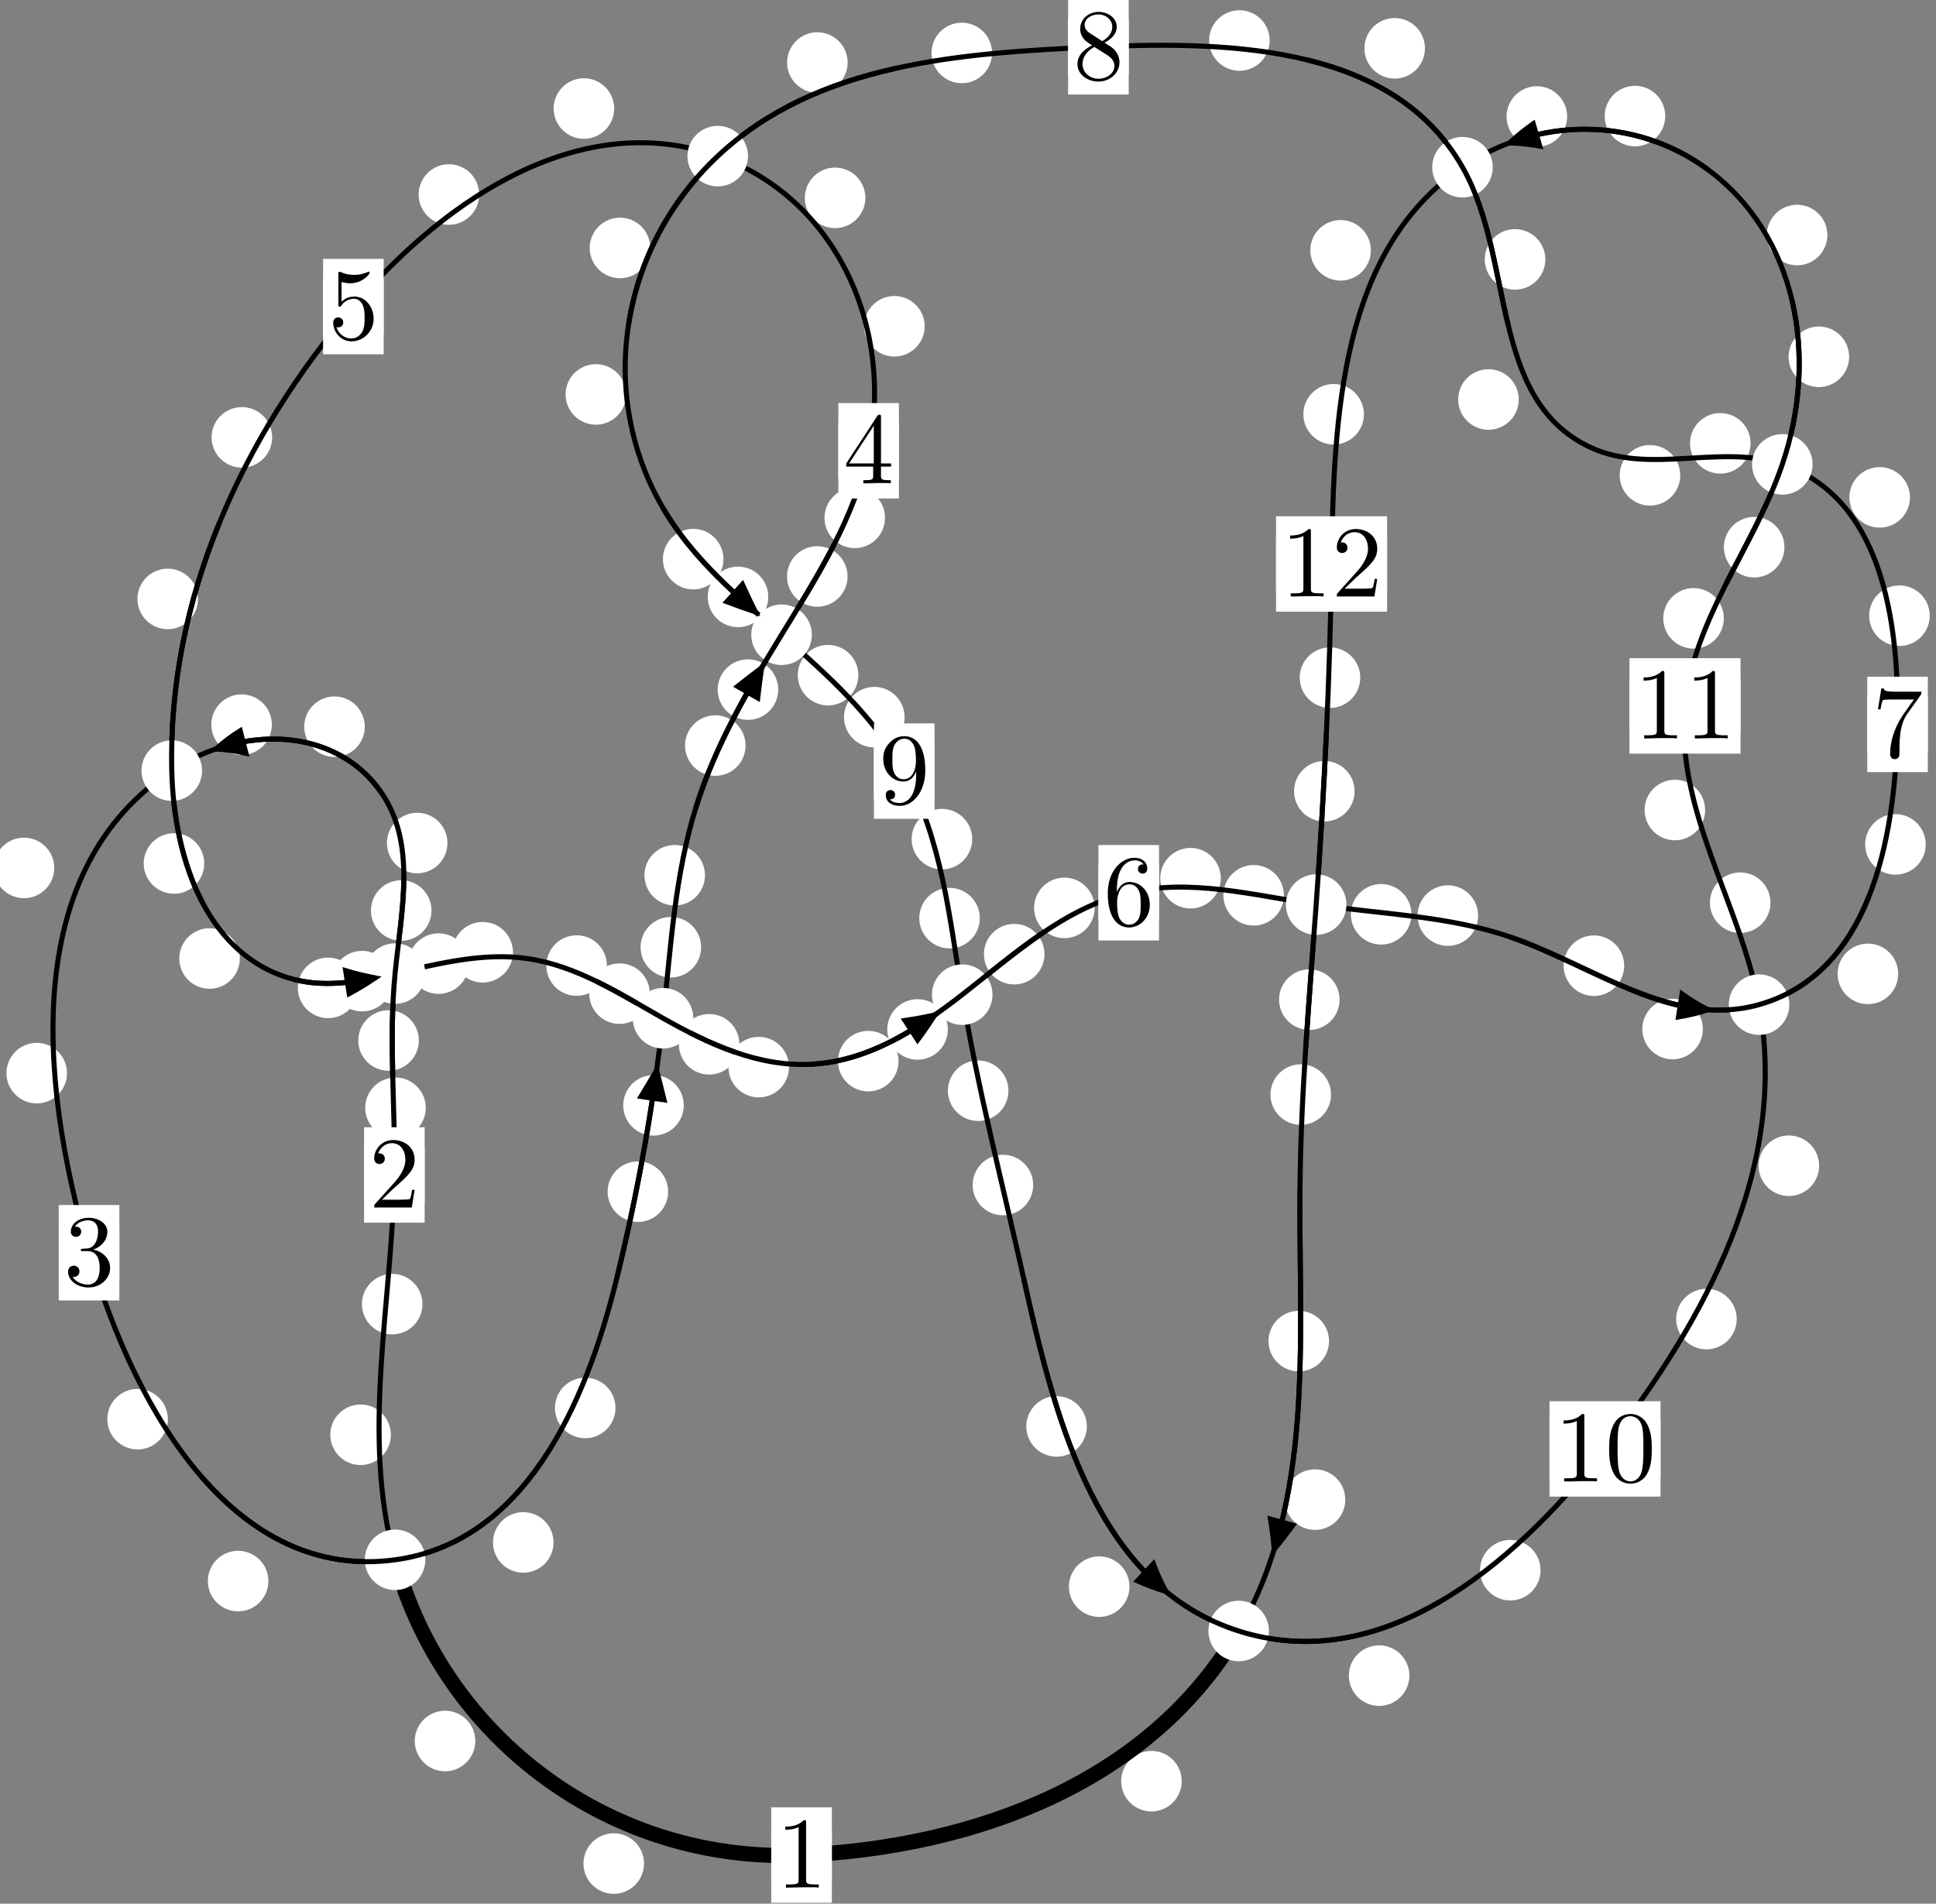 <?xml version="1.0"?>
<!-- Created by MetaPost 1.999 on 2021.07.06:0004 -->
<svg version="1.1" xmlns="http://www.w3.org/2000/svg" xmlns:xlink="http://www.w3.org/1999/xlink" width="191.117" height="187.948" viewBox="0 0 191.117 187.948">
<rect x="0" y="0" width="191.117" height="187.948" fill="#808080" stroke="none"/>
<!-- Original BoundingBox: -39.620880 -33.861771 151.496002 154.085968 -->
  <defs>
    <g transform="scale(0.01,0.01)" id="GLYPHcmr10_48">
      <path style="fill-rule: evenodd;" d="M460 -320C460 -400,455 -480,420 -554C374 -650,292 -666,250 -666C190 -666,117 -640,76 -547C44 -478,39 -400,39 -320C39 -245,43 -155,84 -79C127 2,200 22,249 22C303 22,379 1,423 -94C455 -163,460 -241,460 -320M249 -0C210 -0,151 -25,133 -121C122 -181,122 -273,122 -332C122 -396,122 -462,130 -516C149 -635,224 -644,249 -644C282 -644,348 -626,367 -527C377 -471,377 -395,377 -332C377 -257,377 -189,366 -125C351 -30,294 -0,249 -0"></path>
    </g>
    <g transform="scale(0.01,0.01)" id="GLYPHcmr10_49">
      <path style="fill-rule: evenodd;" d="M294 -640C294 -664,294 -666,271 -666C209 -602,121 -602,89 -602L89 -571C109 -571,168 -571,220 -597L220 -79C220 -43,217 -31,127 -31L95 -31L95 -0L257 -0L130 -3L217 -3L257 -3L297 -3L384 -3L419 -0L419 -31L387 -31C297 -31,294 -42,294 -79"></path>
    </g>
    <g transform="scale(0.01,0.01)" id="GLYPHcmr10_50">
      <path style="fill-rule: evenodd;" d="M127 -77L233 -180C389 -318,449 -372,449 -472C449 -586,359 -666,237 -666C124 -666,50 -574,50 -485C50 -429,100 -429,103 -429C120 -429,155 -441,155 -482C155 -508,137 -534,102 -534C94 -534,92 -534,89 -533C112 -598,166 -635,224 -635C315 -635,358 -554,358 -472C358 -392,308 -313,253 -251L61 -37C50 -26,50 -24,50 -0L421 -0L449 -174L424 -174C419 -144,412 -100,402 -85C395 -77,329 -77,307 -77"></path>
    </g>
    <g transform="scale(0.01,0.01)" id="GLYPHcmr10_51">
      <path style="fill-rule: evenodd;" d="M290 -352C372 -379,430 -449,430 -528C430 -610,342 -666,246 -666C145 -666,69 -606,69 -530C69 -497,91 -478,120 -478C151 -478,171 -500,171 -529C171 -579,124 -579,109 -579C140 -628,206 -641,242 -641C283 -641,338 -619,338 -529C338 -517,336 -459,310 -415C280 -367,246 -364,221 -363C213 -362,189 -360,182 -360C174 -359,167 -358,167 -348C167 -337,174 -337,191 -337L235 -337C317 -337,354 -269,354 -171C354 -35,285 -6,241 -6C198 -6,123 -23,88 -82C123 -77,154 -99,154 -137C154 -173,127 -193,98 -193C74 -193,42 -179,42 -135C42 -44,135 22,244 22C366 22,457 -69,457 -171C457 -253,394 -331,290 -352"></path>
    </g>
    <g transform="scale(0.01,0.01)" id="GLYPHcmr10_52">
      <path style="fill-rule: evenodd;" d="M294 -165L294 -78C294 -42,292 -31,218 -31L197 -31L197 -0L332 -0L238 -3L290 -3L332 -3L374 -3L427 -3L468 -0L468 -31L447 -31C373 -31,371 -42,371 -78L371 -165L471 -165L471 -196L371 -196L371 -651C371 -671,371 -677,355 -677C346 -677,343 -677,335 -665L28 -196L28 -165M300 -196L56 -196L300 -569"></path>
    </g>
    <g transform="scale(0.01,0.01)" id="GLYPHcmr10_53">
      <path style="fill-rule: evenodd;" d="M449 -201C449 -320,367 -420,259 -420C211 -420,168 -404,132 -369L132 -564C152 -558,185 -551,217 -551C340 -551,410 -642,410 -655C410 -661,407 -666,400 -666C399 -666,397 -666,392 -663C372 -654,323 -634,256 -634C216 -634,170 -641,123 -662C115 -665,113 -665,111 -665C101 -665,101 -657,101 -641L101 -345C101 -327,101 -319,115 -319C122 -319,124 -322,128 -328C139 -344,176 -398,257 -398C309 -398,334 -352,342 -334C358 -297,360 -258,360 -208C360 -173,360 -113,336 -71C312 -32,275 -6,229 -6C156 -6,99 -59,82 -118C85 -117,88 -116,99 -116C132 -116,149 -141,149 -165C149 -189,132 -214,99 -214C85 -214,50 -207,50 -161C50 -75,119 22,231 22C347 22,449 -74,449 -201"></path>
    </g>
    <g transform="scale(0.01,0.01)" id="GLYPHcmr10_54">
      <path style="fill-rule: evenodd;" d="M132 -328L132 -352C132 -605,256 -641,307 -641C331 -641,373 -635,395 -601C380 -601,340 -601,340 -556C340 -525,364 -510,386 -510C402 -510,432 -519,432 -558C432 -618,388 -666,305 -666C177 -666,42 -537,42 -316C42 -49,158 22,251 22C362 22,457 -72,457 -204C457 -331,368 -427,257 -427C189 -427,152 -376,132 -328M251 -6C188 -6,158 -66,152 -81C134 -128,134 -208,134 -226C134 -304,166 -404,256 -404C272 -404,318 -404,349 -342C367 -305,367 -254,367 -205C367 -157,367 -107,350 -71C320 -11,274 -6,251 -6"></path>
    </g>
    <g transform="scale(0.01,0.01)" id="GLYPHcmr10_55">
      <path style="fill-rule: evenodd;" d="M476 -609C485 -621,485 -623,485 -644L242 -644C120 -644,118 -657,114 -676L89 -676L56 -470L81 -470C84 -486,93 -549,106 -561C113 -567,191 -567,204 -567L411 -567C400 -551,321 -442,299 -409C209 -274,176 -135,176 -33C176 -23,176 22,222 22C268 22,268 -23,268 -33L268 -84C268 -139,271 -194,279 -248C283 -271,297 -357,341 -419"></path>
    </g>
    <g transform="scale(0.01,0.01)" id="GLYPHcmr10_56">
      <path style="fill-rule: evenodd;" d="M163 -457C117 -487,113 -521,113 -538C113 -599,178 -641,249 -641C322 -641,386 -589,386 -517C386 -460,347 -412,287 -377M309 -362C381 -399,430 -451,430 -517C430 -609,341 -666,250 -666C150 -666,69 -592,69 -499C69 -481,71 -436,113 -389C124 -377,161 -352,186 -335C128 -306,42 -250,42 -151C42 -45,144 22,249 22C362 22,457 -61,457 -168C457 -204,446 -249,408 -291C389 -312,373 -322,309 -362M209 -320L332 -242C360 -223,407 -193,407 -132C407 -58,332 -6,250 -6C164 -6,92 -68,92 -151C92 -209,124 -273,209 -320"></path>
    </g>
    <g transform="scale(0.01,0.01)" id="GLYPHcmr10_57">
      <path style="fill-rule: evenodd;" d="M367 -318L367 -286C367 -52,263 -6,205 -6C188 -6,134 -8,107 -42C151 -42,159 -71,159 -88C159 -119,135 -134,113 -134C97 -134,67 -125,67 -86C67 -19,121 22,206 22C335 22,457 -114,457 -329C457 -598,342 -666,253 -666C198 -666,149 -648,106 -603C65 -558,42 -516,42 -441C42 -316,130 -218,242 -218C303 -218,344 -260,367 -318M243 -241C227 -241,181 -241,150 -304C132 -341,132 -391,132 -440C132 -494,132 -541,153 -578C180 -628,218 -641,253 -641C299 -641,332 -607,349 -562C361 -530,365 -467,365 -421C365 -338,331 -241,243 -241"></path>
    </g>
  </defs>
  <path d="M63.576 183.989C63.576 183.196,63.261 182.436,62.7 181.875C62.14 181.315,61.38 181,60.587 181C59.794 181,59.034 181.315,58.474 181.875C57.913 182.436,57.598 183.196,57.598 183.989C57.598 184.781,57.913 185.541,58.474 186.102C59.034 186.662,59.794 186.977,60.587 186.977C61.38 186.977,62.14 186.662,62.7 186.102C63.261 185.541,63.576 184.781,63.576 183.989Z" style="fill: rgb(100%,100%,100%);stroke: none;"></path>
  <path d="M82.115 183.152C82.115 182.359,81.8 181.599,81.24 181.038C80.679 180.478,79.919 180.163,79.126 180.163C78.334 180.163,77.573 180.478,77.013 181.038C76.452 181.599,76.137 182.359,76.137 183.152C76.137 183.944,76.452 184.704,77.013 185.265C77.573 185.825,78.334 186.14,79.126 186.14C79.919 186.14,80.679 185.825,81.24 185.265C81.8 184.704,82.115 183.944,82.115 183.152Z" style="fill: rgb(100%,100%,100%);stroke: none;"></path>
  <path d="M38.584 141.655C38.584 140.862,38.269 140.102,37.709 139.542C37.148 138.981,36.388 138.666,35.595 138.666C34.803 138.666,34.043 138.981,33.482 139.542C32.922 140.102,32.607 140.862,32.607 141.655C32.607 142.448,32.922 143.208,33.482 143.768C34.043 144.329,34.803 144.644,35.595 144.644C36.388 144.644,37.148 144.329,37.709 143.768C38.269 143.208,38.584 142.448,38.584 141.655Z" style="fill: rgb(100%,100%,100%);stroke: none;"></path>
  <path d="M46.923 171.89C46.923 171.098,46.608 170.337,46.047 169.777C45.487 169.216,44.727 168.902,43.934 168.902C43.141 168.902,42.381 169.216,41.821 169.777C41.26 170.337,40.945 171.098,40.945 171.89C40.945 172.683,41.26 173.443,41.821 174.004C42.381 174.564,43.141 174.879,43.934 174.879C44.727 174.879,45.487 174.564,46.047 174.004C46.608 173.443,46.923 172.683,46.923 171.89Z" style="fill: rgb(100%,100%,100%);stroke: none;"></path>
  <path d="M42.031 109.372C42.031 108.58,41.716 107.819,41.155 107.259C40.595 106.699,39.835 106.384,39.042 106.384C38.249 106.384,37.489 106.699,36.929 107.259C36.368 107.819,36.053 108.58,36.053 109.372C36.053 110.165,36.368 110.925,36.929 111.486C37.489 112.046,38.249 112.361,39.042 112.361C39.835 112.361,40.595 112.046,41.155 111.486C41.716 110.925,42.031 110.165,42.031 109.372Z" style="fill: rgb(100%,100%,100%);stroke: none;"></path>
  <path d="M41.705 128.755C41.705 127.963,41.39 127.203,40.829 126.642C40.269 126.082,39.509 125.767,38.716 125.767C37.923 125.767,37.163 126.082,36.603 126.642C36.042 127.203,35.727 127.963,35.727 128.755C35.727 129.548,36.042 130.308,36.603 130.869C37.163 131.429,37.923 131.744,38.716 131.744C39.509 131.744,40.269 131.429,40.829 130.869C41.39 130.308,41.705 129.548,41.705 128.755Z" style="fill: rgb(100%,100%,100%);stroke: none;"></path>
  <path d="M42.596 89.893C42.596 89.1,42.281 88.34,41.72 87.78C41.16 87.219,40.4 86.904,39.607 86.904C38.814 86.904,38.054 87.219,37.494 87.78C36.933 88.34,36.618 89.1,36.618 89.893C36.618 90.686,36.933 91.446,37.494 92.006C38.054 92.567,38.814 92.882,39.607 92.882C40.4 92.882,41.16 92.567,41.72 92.006C42.281 91.446,42.596 90.686,42.596 89.893Z" style="fill: rgb(100%,100%,100%);stroke: none;"></path>
  <path d="M41.345 102.727C41.345 101.935,41.03 101.175,40.47 100.614C39.909 100.054,39.149 99.739,38.356 99.739C37.564 99.739,36.803 100.054,36.243 100.614C35.682 101.175,35.367 101.935,35.367 102.727C35.367 103.52,35.682 104.28,36.243 104.841C36.803 105.401,37.564 105.716,38.356 105.716C39.149 105.716,39.909 105.401,40.47 104.841C41.03 104.28,41.345 103.52,41.345 102.727Z" style="fill: rgb(100%,100%,100%);stroke: none;"></path>
  <path d="M36.01 71.748C36.01 70.956,35.695 70.196,35.135 69.635C34.574 69.075,33.814 68.76,33.021 68.76C32.229 68.76,31.469 69.075,30.908 69.635C30.348 70.196,30.033 70.956,30.033 71.748C30.033 72.541,30.348 73.301,30.908 73.862C31.469 74.422,32.229 74.737,33.021 74.737C33.814 74.737,34.574 74.422,35.135 73.862C35.695 73.301,36.01 72.541,36.01 71.748Z" style="fill: rgb(100%,100%,100%);stroke: none;"></path>
  <path d="M44.172 83.232C44.172 82.44,43.857 81.679,43.297 81.119C42.736 80.558,41.976 80.243,41.184 80.243C40.391 80.243,39.631 80.558,39.07 81.119C38.51 81.679,38.195 82.44,38.195 83.232C38.195 84.025,38.51 84.785,39.07 85.346C39.631 85.906,40.391 86.221,41.184 86.221C41.976 86.221,42.736 85.906,43.297 85.346C43.857 84.785,44.172 84.025,44.172 83.232Z" style="fill: rgb(100%,100%,100%);stroke: none;"></path>
  <path d="M5.357 85.69C5.357 84.897,5.042 84.137,4.481 83.576C3.921 83.016,3.161 82.701,2.368 82.701C1.575 82.701,0.815 83.016,0.255 83.576C-0.306 84.137,-0.621 84.897,-0.621 85.69C-0.621 86.482,-0.306 87.242,0.255 87.803C0.815 88.363,1.575 88.678,2.368 88.678C3.161 88.678,3.921 88.363,4.481 87.803C5.042 87.242,5.357 86.482,5.357 85.69Z" style="fill: rgb(100%,100%,100%);stroke: none;"></path>
  <path d="M26.837 71.546C26.837 70.753,26.522 69.993,25.962 69.432C25.401 68.872,24.641 68.557,23.849 68.557C23.056 68.557,22.296 68.872,21.735 69.432C21.175 69.993,20.86 70.753,20.86 71.546C20.86 72.338,21.175 73.098,21.735 73.659C22.296 74.219,23.056 74.534,23.849 74.534C24.641 74.534,25.401 74.219,25.962 73.659C26.522 73.098,26.837 72.338,26.837 71.546Z" style="fill: rgb(100%,100%,100%);stroke: none;"></path>
  <path d="M16.569 140.114C16.569 139.322,16.254 138.561,15.694 138.001C15.133 137.441,14.373 137.126,13.581 137.126C12.788 137.126,12.028 137.441,11.467 138.001C10.907 138.561,10.592 139.322,10.592 140.114C10.592 140.907,10.907 141.667,11.467 142.228C12.028 142.788,12.788 143.103,13.581 143.103C14.373 143.103,15.133 142.788,15.694 142.228C16.254 141.667,16.569 140.907,16.569 140.114Z" style="fill: rgb(100%,100%,100%);stroke: none;"></path>
  <path d="M6.614 105.951C6.614 105.158,6.299 104.398,5.739 103.837C5.178 103.277,4.418 102.962,3.625 102.962C2.833 102.962,2.072 103.277,1.512 103.837C0.951 104.398,0.637 105.158,0.637 105.951C0.637 106.743,0.951 107.504,1.512 108.064C2.072 108.624,2.833 108.939,3.625 108.939C4.418 108.939,5.178 108.624,5.739 108.064C6.299 107.504,6.614 106.743,6.614 105.951Z" style="fill: rgb(100%,100%,100%);stroke: none;"></path>
  <path d="M54.644 152.285C54.644 151.492,54.329 150.732,53.769 150.172C53.208 149.611,52.448 149.296,51.656 149.296C50.863 149.296,50.103 149.611,49.542 150.172C48.982 150.732,48.667 151.492,48.667 152.285C48.667 153.078,48.982 153.838,49.542 154.398C50.103 154.959,50.863 155.274,51.656 155.274C52.448 155.274,53.208 154.959,53.769 154.398C54.329 153.838,54.644 153.078,54.644 152.285Z" style="fill: rgb(100%,100%,100%);stroke: none;"></path>
  <path d="M26.495 156.1C26.495 155.307,26.18 154.547,25.62 153.986C25.059 153.426,24.299 153.111,23.507 153.111C22.714 153.111,21.954 153.426,21.393 153.986C20.833 154.547,20.518 155.307,20.518 156.1C20.518 156.892,20.833 157.652,21.393 158.213C21.954 158.773,22.714 159.088,23.507 159.088C24.299 159.088,25.059 158.773,25.62 158.213C26.18 157.652,26.495 156.892,26.495 156.1Z" style="fill: rgb(100%,100%,100%);stroke: none;"></path>
  <path d="M65.959 117.653C65.959 116.86,65.644 116.1,65.084 115.54C64.523 114.979,63.763 114.664,62.971 114.664C62.178 114.664,61.418 114.979,60.857 115.54C60.297 116.1,59.982 116.86,59.982 117.653C59.982 118.446,60.297 119.206,60.857 119.766C61.418 120.327,62.178 120.642,62.971 120.642C63.763 120.642,64.523 120.327,65.084 119.766C65.644 119.206,65.959 118.446,65.959 117.653Z" style="fill: rgb(100%,100%,100%);stroke: none;"></path>
  <path d="M60.76 139.009C60.76 138.216,60.445 137.456,59.884 136.895C59.324 136.335,58.564 136.02,57.771 136.02C56.978 136.02,56.218 136.335,55.658 136.895C55.097 137.456,54.782 138.216,54.782 139.009C54.782 139.801,55.097 140.562,55.658 141.122C56.218 141.683,56.978 141.998,57.771 141.998C58.564 141.998,59.324 141.683,59.884 141.122C60.445 140.562,60.76 139.801,60.76 139.009Z" style="fill: rgb(100%,100%,100%);stroke: none;"></path>
  <path d="M69.213 93.519C69.213 92.727,68.898 91.966,68.337 91.406C67.777 90.846,67.017 90.531,66.224 90.531C65.431 90.531,64.671 90.846,64.111 91.406C63.55 91.966,63.235 92.727,63.235 93.519C63.235 94.312,63.55 95.072,64.111 95.633C64.671 96.193,65.431 96.508,66.224 96.508C67.017 96.508,67.777 96.193,68.337 95.633C68.898 95.072,69.213 94.312,69.213 93.519Z" style="fill: rgb(100%,100%,100%);stroke: none;"></path>
  <path d="M67.5 109.131C67.5 108.338,67.185 107.578,66.625 107.017C66.064 106.457,65.304 106.142,64.511 106.142C63.719 106.142,62.959 106.457,62.398 107.017C61.838 107.578,61.523 108.338,61.523 109.131C61.523 109.923,61.838 110.684,62.398 111.244C62.959 111.805,63.719 112.12,64.511 112.12C65.304 112.12,66.064 111.805,66.625 111.244C67.185 110.684,67.5 109.923,67.5 109.131Z" style="fill: rgb(100%,100%,100%);stroke: none;"></path>
  <path d="M73.602 73.609C73.602 72.816,73.287 72.056,72.727 71.495C72.166 70.935,71.406 70.62,70.613 70.62C69.821 70.62,69.061 70.935,68.5 71.495C67.94 72.056,67.625 72.816,67.625 73.609C67.625 74.401,67.94 75.161,68.5 75.722C69.061 76.282,69.821 76.597,70.613 76.597C71.406 76.597,72.166 76.282,72.727 75.722C73.287 75.161,73.602 74.401,73.602 73.609Z" style="fill: rgb(100%,100%,100%);stroke: none;"></path>
  <path d="M69.594 86.414C69.594 85.622,69.279 84.861,68.719 84.301C68.158 83.74,67.398 83.426,66.605 83.426C65.813 83.426,65.053 83.74,64.492 84.301C63.932 84.861,63.617 85.622,63.617 86.414C63.617 87.207,63.932 87.967,64.492 88.528C65.053 89.088,65.813 89.403,66.605 89.403C67.398 89.403,68.158 89.088,68.719 88.528C69.279 87.967,69.594 87.207,69.594 86.414Z" style="fill: rgb(100%,100%,100%);stroke: none;"></path>
  <path d="M83.67 56.915C83.67 56.123,83.355 55.363,82.794 54.802C82.234 54.242,81.473 53.927,80.681 53.927C79.888 53.927,79.128 54.242,78.567 54.802C78.007 55.363,77.692 56.123,77.692 56.915C77.692 57.708,78.007 58.468,78.567 59.029C79.128 59.589,79.888 59.904,80.681 59.904C81.473 59.904,82.234 59.589,82.794 59.029C83.355 58.468,83.67 57.708,83.67 56.915Z" style="fill: rgb(100%,100%,100%);stroke: none;"></path>
  <path d="M76.824 68.085C76.824 67.292,76.509 66.532,75.949 65.972C75.388 65.411,74.628 65.096,73.835 65.096C73.043 65.096,72.283 65.411,71.722 65.972C71.162 66.532,70.847 67.292,70.847 68.085C70.847 68.878,71.162 69.638,71.722 70.198C72.283 70.759,73.043 71.074,73.835 71.074C74.628 71.074,75.388 70.759,75.949 70.198C76.509 69.638,76.824 68.878,76.824 68.085Z" style="fill: rgb(100%,100%,100%);stroke: none;"></path>
  <path d="M91.281 32.212C91.281 31.419,90.966 30.659,90.405 30.099C89.845 29.538,89.085 29.223,88.292 29.223C87.499 29.223,86.739 29.538,86.179 30.099C85.618 30.659,85.303 31.419,85.303 32.212C85.303 33.005,85.618 33.765,86.179 34.325C86.739 34.886,87.499 35.201,88.292 35.201C89.085 35.201,89.845 34.886,90.405 34.325C90.966 33.765,91.281 33.005,91.281 32.212Z" style="fill: rgb(100%,100%,100%);stroke: none;"></path>
  <path d="M87.367 51.128C87.367 50.335,87.053 49.575,86.492 49.015C85.932 48.454,85.171 48.139,84.379 48.139C83.586 48.139,82.826 48.454,82.265 49.015C81.705 49.575,81.39 50.335,81.39 51.128C81.39 51.921,81.705 52.681,82.265 53.241C82.826 53.802,83.586 54.117,84.379 54.117C85.171 54.117,85.932 53.802,86.492 53.241C87.053 52.681,87.367 51.921,87.367 51.128Z" style="fill: rgb(100%,100%,100%);stroke: none;"></path>
  <path d="M60.63 10.715C60.63 9.923,60.315 9.162,59.754 8.602C59.194 8.041,58.434 7.726,57.641 7.726C56.848 7.726,56.088 8.041,55.528 8.602C54.967 9.162,54.652 9.923,54.652 10.715C54.652 11.508,54.967 12.268,55.528 12.829C56.088 13.389,56.848 13.704,57.641 13.704C58.434 13.704,59.194 13.389,59.754 12.829C60.315 12.268,60.63 11.508,60.63 10.715Z" style="fill: rgb(100%,100%,100%);stroke: none;"></path>
  <path d="M85.428 19.534C85.428 18.742,85.113 17.982,84.552 17.421C83.992 16.861,83.232 16.546,82.439 16.546C81.646 16.546,80.886 16.861,80.326 17.421C79.765 17.982,79.45 18.742,79.45 19.534C79.45 20.327,79.765 21.087,80.326 21.648C80.886 22.208,81.646 22.523,82.439 22.523C83.232 22.523,83.992 22.208,84.552 21.648C85.113 21.087,85.428 20.327,85.428 19.534Z" style="fill: rgb(100%,100%,100%);stroke: none;"></path>
  <path d="M26.865 43.181C26.865 42.388,26.55 41.628,25.989 41.068C25.429 40.507,24.669 40.192,23.876 40.192C23.083 40.192,22.323 40.507,21.763 41.068C21.202 41.628,20.887 42.388,20.887 43.181C20.887 43.974,21.202 44.734,21.763 45.294C22.323 45.855,23.083 46.17,23.876 46.17C24.669 46.17,25.429 45.855,25.989 45.294C26.55 44.734,26.865 43.974,26.865 43.181Z" style="fill: rgb(100%,100%,100%);stroke: none;"></path>
  <path d="M47.304 19.206C47.304 18.413,46.989 17.653,46.429 17.093C45.868 16.532,45.108 16.217,44.315 16.217C43.523 16.217,42.762 16.532,42.202 17.093C41.642 17.653,41.327 18.413,41.327 19.206C41.327 19.999,41.642 20.759,42.202 21.319C42.762 21.88,43.523 22.195,44.315 22.195C45.108 22.195,45.868 21.88,46.429 21.319C46.989 20.759,47.304 19.999,47.304 19.206Z" style="fill: rgb(100%,100%,100%);stroke: none;"></path>
  <path d="M20.164 85.252C20.164 84.459,19.849 83.699,19.288 83.138C18.728 82.578,17.967 82.263,17.175 82.263C16.382 82.263,15.622 82.578,15.061 83.138C14.501 83.699,14.186 84.459,14.186 85.252C14.186 86.044,14.501 86.805,15.061 87.365C15.622 87.926,16.382 88.241,17.175 88.241C17.967 88.241,18.728 87.926,19.288 87.365C19.849 86.805,20.164 86.044,20.164 85.252Z" style="fill: rgb(100%,100%,100%);stroke: none;"></path>
  <path d="M19.544 59.133C19.544 58.341,19.229 57.58,18.668 57.02C18.108 56.46,17.348 56.145,16.555 56.145C15.762 56.145,15.002 56.46,14.442 57.02C13.881 57.58,13.566 58.341,13.566 59.133C13.566 59.926,13.881 60.686,14.442 61.247C15.002 61.807,15.762 62.122,16.555 62.122C17.348 62.122,18.108 61.807,18.668 61.247C19.229 60.686,19.544 59.926,19.544 59.133Z" style="fill: rgb(100%,100%,100%);stroke: none;"></path>
  <path d="M35.379 97.533C35.379 96.74,35.064 95.98,34.504 95.42C33.944 94.859,33.183 94.544,32.391 94.544C31.598 94.544,30.838 94.859,30.277 95.42C29.717 95.98,29.402 96.74,29.402 97.533C29.402 98.326,29.717 99.086,30.277 99.646C30.838 100.207,31.598 100.522,32.391 100.522C33.183 100.522,33.944 100.207,34.504 99.646C35.064 99.086,35.379 98.326,35.379 97.533Z" style="fill: rgb(100%,100%,100%);stroke: none;"></path>
  <path d="M23.675 94.634C23.675 93.841,23.36 93.081,22.799 92.52C22.239 91.96,21.479 91.645,20.686 91.645C19.893 91.645,19.133 91.96,18.573 92.52C18.012 93.081,17.697 93.841,17.697 94.634C17.697 95.426,18.012 96.186,18.573 96.747C19.133 97.307,19.893 97.622,20.686 97.622C21.479 97.622,22.239 97.307,22.799 96.747C23.36 96.186,23.675 95.426,23.675 94.634Z" style="fill: rgb(100%,100%,100%);stroke: none;"></path>
  <path d="M46.284 95.137C46.284 94.344,45.969 93.584,45.408 93.024C44.848 92.463,44.088 92.148,43.295 92.148C42.502 92.148,41.742 92.463,41.182 93.024C40.621 93.584,40.306 94.344,40.306 95.137C40.306 95.93,40.621 96.69,41.182 97.25C41.742 97.811,42.502 98.126,43.295 98.126C44.088 98.126,44.848 97.811,45.408 97.25C45.969 96.69,46.284 95.93,46.284 95.137Z" style="fill: rgb(100%,100%,100%);stroke: none;"></path>
  <path d="M38.736 96.868C38.736 96.075,38.421 95.315,37.86 94.754C37.3 94.194,36.539 93.879,35.747 93.879C34.954 93.879,34.194 94.194,33.633 94.754C33.073 95.315,32.758 96.075,32.758 96.868C32.758 97.66,33.073 98.421,33.633 98.981C34.194 99.542,34.954 99.857,35.747 99.857C36.539 99.857,37.3 99.542,37.86 98.981C38.421 98.421,38.736 97.66,38.736 96.868Z" style="fill: rgb(100%,100%,100%);stroke: none;"></path>
  <path d="M59.911 95.329C59.911 94.537,59.596 93.777,59.036 93.216C58.475 92.656,57.715 92.341,56.922 92.341C56.13 92.341,55.369 92.656,54.809 93.216C54.248 93.777,53.934 94.537,53.934 95.329C53.934 96.122,54.248 96.882,54.809 97.443C55.369 98.003,56.13 98.318,56.922 98.318C57.715 98.318,58.475 98.003,59.036 97.443C59.596 96.882,59.911 96.122,59.911 95.329Z" style="fill: rgb(100%,100%,100%);stroke: none;"></path>
  <path d="M50.639 94.015C50.639 93.222,50.324 92.462,49.763 91.902C49.203 91.341,48.443 91.026,47.65 91.026C46.857 91.026,46.097 91.341,45.537 91.902C44.976 92.462,44.661 93.222,44.661 94.015C44.661 94.808,44.976 95.568,45.537 96.128C46.097 96.689,46.857 97.004,47.65 97.004C48.443 97.004,49.203 96.689,49.763 96.128C50.324 95.568,50.639 94.808,50.639 94.015Z" style="fill: rgb(100%,100%,100%);stroke: none;"></path>
  <path d="M72.994 103.104C72.994 102.311,72.679 101.551,72.118 100.99C71.558 100.43,70.798 100.115,70.005 100.115C69.212 100.115,68.452 100.43,67.892 100.99C67.331 101.551,67.016 102.311,67.016 103.104C67.016 103.896,67.331 104.657,67.892 105.217C68.452 105.778,69.212 106.093,70.005 106.093C70.798 106.093,71.558 105.778,72.118 105.217C72.679 104.657,72.994 103.896,72.994 103.104Z" style="fill: rgb(100%,100%,100%);stroke: none;"></path>
  <path d="M64.148 98.102C64.148 97.309,63.833 96.549,63.272 95.989C62.712 95.428,61.952 95.113,61.159 95.113C60.366 95.113,59.606 95.428,59.046 95.989C58.485 96.549,58.17 97.309,58.17 98.102C58.17 98.895,58.485 99.655,59.046 100.215C59.606 100.776,60.366 101.091,61.159 101.091C61.952 101.091,62.712 100.776,63.272 100.215C63.833 99.655,64.148 98.895,64.148 98.102Z" style="fill: rgb(100%,100%,100%);stroke: none;"></path>
  <path d="M88.701 104.767C88.701 103.974,88.386 103.214,87.826 102.653C87.265 102.093,86.505 101.778,85.713 101.778C84.92 101.778,84.16 102.093,83.599 102.653C83.039 103.214,82.724 103.974,82.724 104.767C82.724 105.559,83.039 106.319,83.599 106.88C84.16 107.44,84.92 107.755,85.713 107.755C86.505 107.755,87.265 107.44,87.826 106.88C88.386 106.319,88.701 105.559,88.701 104.767Z" style="fill: rgb(100%,100%,100%);stroke: none;"></path>
  <path d="M77.888 105.357C77.888 104.564,77.573 103.804,77.013 103.244C76.452 102.683,75.692 102.368,74.899 102.368C74.107 102.368,73.347 102.683,72.786 103.244C72.226 103.804,71.911 104.564,71.911 105.357C71.911 106.15,72.226 106.91,72.786 107.471C73.347 108.031,74.107 108.346,74.899 108.346C75.692 108.346,76.452 108.031,77.013 107.471C77.573 106.91,77.888 106.15,77.888 105.357Z" style="fill: rgb(100%,100%,100%);stroke: none;"></path>
  <path d="M103.11 94.206C103.11 93.413,102.795 92.653,102.234 92.092C101.674 91.532,100.914 91.217,100.121 91.217C99.328 91.217,98.568 91.532,98.008 92.092C97.447 92.653,97.132 93.413,97.132 94.206C97.132 94.999,97.447 95.759,98.008 96.319C98.568 96.88,99.328 97.195,100.121 97.195C100.914 97.195,101.674 96.88,102.234 96.319C102.795 95.759,103.11 94.999,103.11 94.206Z" style="fill: rgb(100%,100%,100%);stroke: none;"></path>
  <path d="M93.567 101.638C93.567 100.846,93.252 100.086,92.691 99.525C92.131 98.965,91.371 98.65,90.578 98.65C89.785 98.65,89.025 98.965,88.465 99.525C87.904 100.086,87.589 100.846,87.589 101.638C87.589 102.431,87.904 103.191,88.465 103.752C89.025 104.312,89.785 104.627,90.578 104.627C91.371 104.627,92.131 104.312,92.691 103.752C93.252 103.191,93.567 102.431,93.567 101.638Z" style="fill: rgb(100%,100%,100%);stroke: none;"></path>
  <path d="M120.513 86.706C120.513 85.913,120.198 85.153,119.637 84.592C119.077 84.032,118.317 83.717,117.524 83.717C116.731 83.717,115.971 84.032,115.411 84.592C114.85 85.153,114.535 85.913,114.535 86.706C114.535 87.498,114.85 88.259,115.411 88.819C115.971 89.38,116.731 89.695,117.524 89.695C118.317 89.695,119.077 89.38,119.637 88.819C120.198 88.259,120.513 87.498,120.513 86.706Z" style="fill: rgb(100%,100%,100%);stroke: none;"></path>
  <path d="M108.061 89.636C108.061 88.843,107.746 88.083,107.186 87.523C106.625 86.962,105.865 86.647,105.072 86.647C104.28 86.647,103.519 86.962,102.959 87.523C102.398 88.083,102.084 88.843,102.084 89.636C102.084 90.429,102.398 91.189,102.959 91.749C103.519 92.31,104.28 92.625,105.072 92.625C105.865 92.625,106.625 92.31,107.186 91.749C107.746 91.189,108.061 90.429,108.061 89.636Z" style="fill: rgb(100%,100%,100%);stroke: none;"></path>
  <path d="M139.333 90.269C139.333 89.477,139.018 88.716,138.457 88.156C137.897 87.595,137.137 87.281,136.344 87.281C135.551 87.281,134.791 87.595,134.231 88.156C133.67 88.716,133.355 89.477,133.355 90.269C133.355 91.062,133.67 91.822,134.231 92.383C134.791 92.943,135.551 93.258,136.344 93.258C137.137 93.258,137.897 92.943,138.457 92.383C139.018 91.822,139.333 91.062,139.333 90.269Z" style="fill: rgb(100%,100%,100%);stroke: none;"></path>
  <path d="M126.744 88.392C126.744 87.6,126.429 86.839,125.869 86.279C125.308 85.719,124.548 85.404,123.756 85.404C122.963 85.404,122.203 85.719,121.642 86.279C121.082 86.839,120.767 87.6,120.767 88.392C120.767 89.185,121.082 89.945,121.642 90.506C122.203 91.066,122.963 91.381,123.756 91.381C124.548 91.381,125.308 91.066,125.869 90.506C126.429 89.945,126.744 89.185,126.744 88.392Z" style="fill: rgb(100%,100%,100%);stroke: none;"></path>
  <path d="M160.335 95.343C160.335 94.55,160.021 93.79,159.46 93.23C158.9 92.669,158.139 92.354,157.347 92.354C156.554 92.354,155.794 92.669,155.233 93.23C154.673 93.79,154.358 94.55,154.358 95.343C154.358 96.136,154.673 96.896,155.233 97.456C155.794 98.017,156.554 98.332,157.347 98.332C158.139 98.332,158.9 98.017,159.46 97.456C160.021 96.896,160.335 96.136,160.335 95.343Z" style="fill: rgb(100%,100%,100%);stroke: none;"></path>
  <path d="M145.915 90.397C145.915 89.605,145.6 88.844,145.04 88.284C144.479 87.723,143.719 87.408,142.926 87.408C142.133 87.408,141.373 87.723,140.813 88.284C140.252 88.844,139.937 89.605,139.937 90.397C139.937 91.19,140.252 91.95,140.813 92.511C141.373 93.071,142.133 93.386,142.926 93.386C143.719 93.386,144.479 93.071,145.04 92.511C145.6 91.95,145.915 91.19,145.915 90.397Z" style="fill: rgb(100%,100%,100%);stroke: none;"></path>
  <path d="M187.384 96.152C187.384 95.359,187.069 94.599,186.508 94.039C185.948 93.478,185.188 93.163,184.395 93.163C183.602 93.163,182.842 93.478,182.281 94.039C181.721 94.599,181.406 95.359,181.406 96.152C181.406 96.945,181.721 97.705,182.281 98.265C182.842 98.826,183.602 99.141,184.395 99.141C185.188 99.141,185.948 98.826,186.508 98.265C187.069 97.705,187.384 96.945,187.384 96.152Z" style="fill: rgb(100%,100%,100%);stroke: none;"></path>
  <path d="M168.102 101.599C168.102 100.806,167.787 100.046,167.227 99.486C166.666 98.925,165.906 98.61,165.113 98.61C164.321 98.61,163.56 98.925,163 99.486C162.44 100.046,162.125 100.806,162.125 101.599C162.125 102.392,162.44 103.152,163 103.712C163.56 104.273,164.321 104.588,165.113 104.588C165.906 104.588,166.666 104.273,167.227 103.712C167.787 103.152,168.102 102.392,168.102 101.599Z" style="fill: rgb(100%,100%,100%);stroke: none;"></path>
  <path d="M190.496 60.788C190.496 59.995,190.181 59.235,189.621 58.674C189.06 58.114,188.3 57.799,187.507 57.799C186.715 57.799,185.954 58.114,185.394 58.674C184.833 59.235,184.519 59.995,184.519 60.788C184.519 61.58,184.833 62.34,185.394 62.901C185.954 63.461,186.715 63.776,187.507 63.776C188.3 63.776,189.06 63.461,189.621 62.901C190.181 62.34,190.496 61.58,190.496 60.788Z" style="fill: rgb(100%,100%,100%);stroke: none;"></path>
  <path d="M190.102 83.368C190.102 82.575,189.787 81.815,189.226 81.254C188.666 80.694,187.906 80.379,187.113 80.379C186.32 80.379,185.56 80.694,185 81.254C184.439 81.815,184.124 82.575,184.124 83.368C184.124 84.16,184.439 84.92,185 85.481C185.56 86.041,186.32 86.356,187.113 86.356C187.906 86.356,188.666 86.041,189.226 85.481C189.787 84.92,190.102 84.16,190.102 83.368Z" style="fill: rgb(100%,100%,100%);stroke: none;"></path>
  <path d="M172.812 43.771C172.812 42.978,172.497 42.218,171.937 41.657C171.376 41.097,170.616 40.782,169.824 40.782C169.031 40.782,168.271 41.097,167.71 41.657C167.15 42.218,166.835 42.978,166.835 43.771C166.835 44.563,167.15 45.323,167.71 45.884C168.271 46.444,169.031 46.759,169.824 46.759C170.616 46.759,171.376 46.444,171.937 45.884C172.497 45.323,172.812 44.563,172.812 43.771Z" style="fill: rgb(100%,100%,100%);stroke: none;"></path>
  <path d="M188.545 49.105C188.545 48.313,188.23 47.553,187.669 46.992C187.109 46.432,186.349 46.117,185.556 46.117C184.763 46.117,184.003 46.432,183.443 46.992C182.882 47.553,182.567 48.313,182.567 49.105C182.567 49.898,182.882 50.658,183.443 51.219C184.003 51.779,184.763 52.094,185.556 52.094C186.349 52.094,187.109 51.779,187.669 51.219C188.23 50.658,188.545 49.898,188.545 49.105Z" style="fill: rgb(100%,100%,100%);stroke: none;"></path>
  <path d="M149.926 39.442C149.926 38.649,149.611 37.889,149.051 37.329C148.491 36.768,147.73 36.453,146.938 36.453C146.145 36.453,145.385 36.768,144.824 37.329C144.264 37.889,143.949 38.649,143.949 39.442C143.949 40.235,144.264 40.995,144.824 41.555C145.385 42.116,146.145 42.431,146.938 42.431C147.73 42.431,148.491 42.116,149.051 41.555C149.611 40.995,149.926 40.235,149.926 39.442Z" style="fill: rgb(100%,100%,100%);stroke: none;"></path>
  <path d="M165.869 46.929C165.869 46.136,165.554 45.376,164.994 44.816C164.433 44.255,163.673 43.94,162.88 43.94C162.088 43.94,161.328 44.255,160.767 44.816C160.207 45.376,159.892 46.136,159.892 46.929C159.892 47.722,160.207 48.482,160.767 49.042C161.328 49.603,162.088 49.918,162.88 49.918C163.673 49.918,164.433 49.603,164.994 49.042C165.554 48.482,165.869 47.722,165.869 46.929Z" style="fill: rgb(100%,100%,100%);stroke: none;"></path>
  <path d="M140.668 4.77C140.668 3.977,140.354 3.217,139.793 2.657C139.233 2.096,138.472 1.781,137.68 1.781C136.887 1.781,136.127 2.096,135.566 2.657C135.006 3.217,134.691 3.977,134.691 4.77C134.691 5.563,135.006 6.323,135.566 6.883C136.127 7.444,136.887 7.759,137.68 7.759C138.472 7.759,139.233 7.444,139.793 6.883C140.354 6.323,140.668 5.563,140.668 4.77Z" style="fill: rgb(100%,100%,100%);stroke: none;"></path>
  <path d="M152.552 25.609C152.552 24.816,152.237 24.056,151.676 23.496C151.116 22.935,150.356 22.62,149.563 22.62C148.77 22.62,148.01 22.935,147.45 23.496C146.889 24.056,146.574 24.816,146.574 25.609C146.574 26.402,146.889 27.162,147.45 27.722C148.01 28.283,148.77 28.598,149.563 28.598C150.356 28.598,151.116 28.283,151.676 27.722C152.237 27.162,152.552 26.402,152.552 25.609Z" style="fill: rgb(100%,100%,100%);stroke: none;"></path>
  <path d="M97.933 5.229C97.933 4.436,97.618 3.676,97.058 3.115C96.497 2.555,95.737 2.24,94.944 2.24C94.152 2.24,93.392 2.555,92.831 3.115C92.271 3.676,91.956 4.436,91.956 5.229C91.956 6.021,92.271 6.781,92.831 7.342C93.392 7.902,94.152 8.217,94.944 8.217C95.737 8.217,96.497 7.902,97.058 7.342C97.618 6.781,97.933 6.021,97.933 5.229Z" style="fill: rgb(100%,100%,100%);stroke: none;"></path>
  <path d="M125.339 4.001C125.339 3.208,125.024 2.448,124.464 1.887C123.903 1.327,123.143 1.012,122.35 1.012C121.558 1.012,120.797 1.327,120.237 1.887C119.676 2.448,119.362 3.208,119.362 4.001C119.362 4.793,119.676 5.553,120.237 6.114C120.797 6.674,121.558 6.989,122.35 6.989C123.143 6.989,123.903 6.674,124.464 6.114C125.024 5.553,125.339 4.793,125.339 4.001Z" style="fill: rgb(100%,100%,100%);stroke: none;"></path>
  <path d="M64.193 24.478C64.193 23.685,63.878 22.925,63.318 22.365C62.757 21.804,61.997 21.489,61.204 21.489C60.412 21.489,59.652 21.804,59.091 22.365C58.531 22.925,58.216 23.685,58.216 24.478C58.216 25.271,58.531 26.031,59.091 26.591C59.652 27.152,60.412 27.467,61.204 27.467C61.997 27.467,62.757 27.152,63.318 26.591C63.878 26.031,64.193 25.271,64.193 24.478Z" style="fill: rgb(100%,100%,100%);stroke: none;"></path>
  <path d="M83.676 6.173C83.676 5.38,83.361 4.62,82.801 4.059C82.24 3.499,81.48 3.184,80.687 3.184C79.895 3.184,79.134 3.499,78.574 4.059C78.014 4.62,77.699 5.38,77.699 6.173C77.699 6.965,78.014 7.725,78.574 8.286C79.134 8.846,79.895 9.161,80.687 9.161C81.48 9.161,82.24 8.846,82.801 8.286C83.361 7.725,83.676 6.965,83.676 6.173Z" style="fill: rgb(100%,100%,100%);stroke: none;"></path>
  <path d="M71.418 55.203C71.418 54.41,71.103 53.65,70.542 53.09C69.982 52.529,69.222 52.214,68.429 52.214C67.636 52.214,66.876 52.529,66.316 53.09C65.755 53.65,65.44 54.41,65.44 55.203C65.44 55.996,65.755 56.756,66.316 57.316C66.876 57.877,67.636 58.192,68.429 58.192C69.222 58.192,69.982 57.877,70.542 57.316C71.103 56.756,71.418 55.996,71.418 55.203Z" style="fill: rgb(100%,100%,100%);stroke: none;"></path>
  <path d="M61.81 38.941C61.81 38.148,61.495 37.388,60.935 36.828C60.374 36.267,59.614 35.952,58.821 35.952C58.029 35.952,57.269 36.267,56.708 36.828C56.148 37.388,55.833 38.148,55.833 38.941C55.833 39.734,56.148 40.494,56.708 41.054C57.269 41.615,58.029 41.93,58.821 41.93C59.614 41.93,60.374 41.615,60.935 41.054C61.495 40.494,61.81 39.734,61.81 38.941Z" style="fill: rgb(100%,100%,100%);stroke: none;"></path>
  <path d="M84.732 66.659C84.732 65.867,84.417 65.106,83.857 64.546C83.297 63.985,82.536 63.671,81.744 63.671C80.951 63.671,80.191 63.985,79.63 64.546C79.07 65.106,78.755 65.867,78.755 66.659C78.755 67.452,79.07 68.212,79.63 68.773C80.191 69.333,80.951 69.648,81.744 69.648C82.536 69.648,83.297 69.333,83.857 68.773C84.417 68.212,84.732 67.452,84.732 66.659Z" style="fill: rgb(100%,100%,100%);stroke: none;"></path>
  <path d="M75.842 58.931C75.842 58.138,75.527 57.378,74.966 56.817C74.406 56.257,73.646 55.942,72.853 55.942C72.06 55.942,71.3 56.257,70.74 56.817C70.179 57.378,69.864 58.138,69.864 58.931C69.864 59.723,70.179 60.484,70.74 61.044C71.3 61.605,72.06 61.92,72.853 61.92C73.646 61.92,74.406 61.605,74.966 61.044C75.527 60.484,75.842 59.723,75.842 58.931Z" style="fill: rgb(100%,100%,100%);stroke: none;"></path>
  <path d="M95.974 82.848C95.974 82.055,95.659 81.295,95.099 80.735C94.539 80.174,93.778 79.859,92.986 79.859C92.193 79.859,91.433 80.174,90.872 80.735C90.312 81.295,89.997 82.055,89.997 82.848C89.997 83.641,90.312 84.401,90.872 84.961C91.433 85.522,92.193 85.837,92.986 85.837C93.778 85.837,94.539 85.522,95.099 84.961C95.659 84.401,95.974 83.641,95.974 82.848Z" style="fill: rgb(100%,100%,100%);stroke: none;"></path>
  <path d="M89.298 70.806C89.298 70.013,88.983 69.253,88.422 68.693C87.862 68.132,87.102 67.817,86.309 67.817C85.516 67.817,84.756 68.132,84.196 68.693C83.635 69.253,83.32 70.013,83.32 70.806C83.32 71.599,83.635 72.359,84.196 72.919C84.756 73.48,85.516 73.795,86.309 73.795C87.102 73.795,87.862 73.48,88.422 72.919C88.983 72.359,89.298 71.599,89.298 70.806Z" style="fill: rgb(100%,100%,100%);stroke: none;"></path>
  <path d="M99.55 107.687C99.55 106.895,99.235 106.135,98.675 105.574C98.114 105.014,97.354 104.699,96.561 104.699C95.769 104.699,95.008 105.014,94.448 105.574C93.888 106.135,93.573 106.895,93.573 107.687C93.573 108.48,93.888 109.24,94.448 109.801C95.008 110.361,95.769 110.676,96.561 110.676C97.354 110.676,98.114 110.361,98.675 109.801C99.235 109.24,99.55 108.48,99.55 107.687Z" style="fill: rgb(100%,100%,100%);stroke: none;"></path>
  <path d="M96.725 90.647C96.725 89.854,96.41 89.094,95.85 88.534C95.289 87.973,94.529 87.658,93.736 87.658C92.944 87.658,92.184 87.973,91.623 88.534C91.063 89.094,90.748 89.854,90.748 90.647C90.748 91.44,91.063 92.2,91.623 92.76C92.184 93.321,92.944 93.636,93.736 93.636C94.529 93.636,95.289 93.321,95.85 92.76C96.41 92.2,96.725 91.44,96.725 90.647Z" style="fill: rgb(100%,100%,100%);stroke: none;"></path>
  <path d="M107.291 140.832C107.291 140.039,106.976 139.279,106.416 138.718C105.855 138.158,105.095 137.843,104.302 137.843C103.51 137.843,102.749 138.158,102.189 138.718C101.628 139.279,101.314 140.039,101.314 140.832C101.314 141.624,101.628 142.384,102.189 142.945C102.749 143.505,103.51 143.82,104.302 143.82C105.095 143.82,105.855 143.505,106.416 142.945C106.976 142.384,107.291 141.624,107.291 140.832Z" style="fill: rgb(100%,100%,100%);stroke: none;"></path>
  <path d="M101.994 116.997C101.994 116.204,101.679 115.444,101.119 114.884C100.558 114.323,99.798 114.008,99.005 114.008C98.213 114.008,97.453 114.323,96.892 114.884C96.332 115.444,96.017 116.204,96.017 116.997C96.017 117.79,96.332 118.55,96.892 119.11C97.453 119.671,98.213 119.986,99.005 119.986C99.798 119.986,100.558 119.671,101.119 119.11C101.679 118.55,101.994 117.79,101.994 116.997Z" style="fill: rgb(100%,100%,100%);stroke: none;"></path>
  <path d="M139.131 165.436C139.131 164.643,138.816 163.883,138.256 163.322C137.695 162.762,136.935 162.447,136.142 162.447C135.35 162.447,134.59 162.762,134.029 163.322C133.469 163.883,133.154 164.643,133.154 165.436C133.154 166.228,133.469 166.988,134.029 167.549C134.59 168.109,135.35 168.424,136.142 168.424C136.935 168.424,137.695 168.109,138.256 167.549C138.816 166.988,139.131 166.228,139.131 165.436Z" style="fill: rgb(100%,100%,100%);stroke: none;"></path>
  <path d="M111.498 156.65C111.498 155.858,111.183 155.098,110.622 154.537C110.062 153.977,109.302 153.662,108.509 153.662C107.716 153.662,106.956 153.977,106.396 154.537C105.835 155.098,105.52 155.858,105.52 156.65C105.52 157.443,105.835 158.203,106.396 158.764C106.956 159.324,107.716 159.639,108.509 159.639C109.302 159.639,110.062 159.324,110.622 158.764C111.183 158.203,111.498 157.443,111.498 156.65Z" style="fill: rgb(100%,100%,100%);stroke: none;"></path>
  <path d="M171.446 130.232C171.446 129.439,171.131 128.679,170.57 128.119C170.01 127.558,169.249 127.243,168.457 127.243C167.664 127.243,166.904 127.558,166.343 128.119C165.783 128.679,165.468 129.439,165.468 130.232C165.468 131.025,165.783 131.785,166.343 132.345C166.904 132.906,167.664 133.221,168.457 133.221C169.249 133.221,170.01 132.906,170.57 132.345C171.131 131.785,171.446 131.025,171.446 130.232Z" style="fill: rgb(100%,100%,100%);stroke: none;"></path>
  <path d="M152.081 155.025C152.081 154.232,151.766 153.472,151.206 152.912C150.646 152.351,149.885 152.036,149.093 152.036C148.3 152.036,147.54 152.351,146.979 152.912C146.419 153.472,146.104 154.232,146.104 155.025C146.104 155.818,146.419 156.578,146.979 157.138C147.54 157.699,148.3 158.014,149.093 158.014C149.885 158.014,150.646 157.699,151.206 157.138C151.766 156.578,152.081 155.818,152.081 155.025Z" style="fill: rgb(100%,100%,100%);stroke: none;"></path>
  <path d="M174.778 89.123C174.778 88.33,174.463 87.57,173.903 87.01C173.342 86.449,172.582 86.134,171.79 86.134C170.997 86.134,170.237 86.449,169.676 87.01C169.116 87.57,168.801 88.33,168.801 89.123C168.801 89.916,169.116 90.676,169.676 91.236C170.237 91.797,170.997 92.112,171.79 92.112C172.582 92.112,173.342 91.797,173.903 91.236C174.463 90.676,174.778 89.916,174.778 89.123Z" style="fill: rgb(100%,100%,100%);stroke: none;"></path>
  <path d="M179.58 115.095C179.58 114.302,179.265 113.542,178.705 112.982C178.144 112.421,177.384 112.106,176.591 112.106C175.799 112.106,175.038 112.421,174.478 112.982C173.917 113.542,173.602 114.302,173.602 115.095C173.602 115.888,173.917 116.648,174.478 117.208C175.038 117.769,175.799 118.084,176.591 118.084C177.384 118.084,178.144 117.769,178.705 117.208C179.265 116.648,179.58 115.888,179.58 115.095Z" style="fill: rgb(100%,100%,100%);stroke: none;"></path>
  <path d="M170.172 61.05C170.172 60.257,169.857 59.497,169.297 58.937C168.736 58.376,167.976 58.061,167.184 58.061C166.391 58.061,165.631 58.376,165.07 58.937C164.51 59.497,164.195 60.257,164.195 61.05C164.195 61.843,164.51 62.603,165.07 63.163C165.631 63.724,166.391 64.039,167.184 64.039C167.976 64.039,168.736 63.724,169.297 63.163C169.857 62.603,170.172 61.843,170.172 61.05Z" style="fill: rgb(100%,100%,100%);stroke: none;"></path>
  <path d="M168.327 79.972C168.327 79.179,168.012 78.419,167.451 77.859C166.891 77.298,166.13 76.983,165.338 76.983C164.545 76.983,163.785 77.298,163.224 77.859C162.664 78.419,162.349 79.179,162.349 79.972C162.349 80.765,162.664 81.525,163.224 82.085C163.785 82.646,164.545 82.961,165.338 82.961C166.13 82.961,166.891 82.646,167.451 82.085C168.012 81.525,168.327 80.765,168.327 79.972Z" style="fill: rgb(100%,100%,100%);stroke: none;"></path>
  <path d="M182.542 35.227C182.542 34.434,182.227 33.674,181.667 33.114C181.106 32.553,180.346 32.238,179.553 32.238C178.761 32.238,178 32.553,177.44 33.114C176.879 33.674,176.564 34.434,176.564 35.227C176.564 36.02,176.879 36.78,177.44 37.34C178 37.901,178.761 38.216,179.553 38.216C180.346 38.216,181.106 37.901,181.667 37.34C182.227 36.78,182.542 36.02,182.542 35.227Z" style="fill: rgb(100%,100%,100%);stroke: none;"></path>
  <path d="M176.156 54.024C176.156 53.231,175.841 52.471,175.281 51.91C174.72 51.35,173.96 51.035,173.167 51.035C172.375 51.035,171.615 51.35,171.054 51.91C170.494 52.471,170.179 53.231,170.179 54.024C170.179 54.816,170.494 55.577,171.054 56.137C171.615 56.697,172.375 57.012,173.167 57.012C173.96 57.012,174.72 56.697,175.281 56.137C175.841 55.577,176.156 54.816,176.156 54.024Z" style="fill: rgb(100%,100%,100%);stroke: none;"></path>
  <path d="M164.389 11.459C164.389 10.667,164.075 9.907,163.514 9.346C162.954 8.786,162.193 8.471,161.401 8.471C160.608 8.471,159.848 8.786,159.287 9.346C158.727 9.907,158.412 10.667,158.412 11.459C158.412 12.252,158.727 13.012,159.287 13.573C159.848 14.133,160.608 14.448,161.401 14.448C162.193 14.448,162.954 14.133,163.514 13.573C164.075 13.012,164.389 12.252,164.389 11.459Z" style="fill: rgb(100%,100%,100%);stroke: none;"></path>
  <path d="M180.394 23.205C180.394 22.412,180.079 21.652,179.518 21.092C178.958 20.531,178.197 20.216,177.405 20.216C176.612 20.216,175.852 20.531,175.291 21.092C174.731 21.652,174.416 22.412,174.416 23.205C174.416 23.998,174.731 24.758,175.291 25.318C175.852 25.879,176.612 26.194,177.405 26.194C178.197 26.194,178.958 25.879,179.518 25.318C180.079 24.758,180.394 23.998,180.394 23.205Z" style="fill: rgb(100%,100%,100%);stroke: none;"></path>
  <path d="M135.328 24.714C135.328 23.921,135.013 23.161,134.453 22.601C133.892 22.04,133.132 21.725,132.339 21.725C131.547 21.725,130.787 22.04,130.226 22.601C129.666 23.161,129.351 23.921,129.351 24.714C129.351 25.507,129.666 26.267,130.226 26.827C130.787 27.388,131.547 27.703,132.339 27.703C133.132 27.703,133.892 27.388,134.453 26.827C135.013 26.267,135.328 25.507,135.328 24.714Z" style="fill: rgb(100%,100%,100%);stroke: none;"></path>
  <path d="M154.703 11.504C154.703 10.711,154.388 9.951,153.828 9.391C153.267 8.83,152.507 8.515,151.715 8.515C150.922 8.515,150.162 8.83,149.601 9.391C149.041 9.951,148.726 10.711,148.726 11.504C148.726 12.297,149.041 13.057,149.601 13.617C150.162 14.178,150.922 14.493,151.715 14.493C152.507 14.493,153.267 14.178,153.828 13.617C154.388 13.057,154.703 12.297,154.703 11.504Z" style="fill: rgb(100%,100%,100%);stroke: none;"></path>
  <path d="M134.282 66.904C134.282 66.112,133.967 65.351,133.406 64.791C132.846 64.231,132.086 63.916,131.293 63.916C130.5 63.916,129.74 64.231,129.18 64.791C128.619 65.351,128.304 66.112,128.304 66.904C128.304 67.697,128.619 68.457,129.18 69.018C129.74 69.578,130.5 69.893,131.293 69.893C132.086 69.893,132.846 69.578,133.406 69.018C133.967 68.457,134.282 67.697,134.282 66.904Z" style="fill: rgb(100%,100%,100%);stroke: none;"></path>
  <path d="M134.643 40.9C134.643 40.107,134.328 39.347,133.767 38.786C133.207 38.226,132.447 37.911,131.654 37.911C130.861 37.911,130.101 38.226,129.541 38.786C128.98 39.347,128.665 40.107,128.665 40.9C128.665 41.692,128.98 42.452,129.541 43.013C130.101 43.573,130.861 43.888,131.654 43.888C132.447 43.888,133.207 43.573,133.767 43.013C134.328 42.452,134.643 41.692,134.643 40.9Z" style="fill: rgb(100%,100%,100%);stroke: none;"></path>
  <path d="M132.242 98.693C132.242 97.9,131.927 97.14,131.367 96.579C130.806 96.019,130.046 95.704,129.254 95.704C128.461 95.704,127.701 96.019,127.14 96.579C126.58 97.14,126.265 97.9,126.265 98.693C126.265 99.485,126.58 100.246,127.14 100.806C127.701 101.366,128.461 101.681,129.254 101.681C130.046 101.681,130.806 101.366,131.367 100.806C131.927 100.246,132.242 99.485,132.242 98.693Z" style="fill: rgb(100%,100%,100%);stroke: none;"></path>
  <path d="M133.723 78.117C133.723 77.325,133.408 76.564,132.848 76.004C132.287 75.444,131.527 75.129,130.734 75.129C129.942 75.129,129.181 75.444,128.621 76.004C128.06 76.564,127.746 77.325,127.746 78.117C127.746 78.91,128.06 79.67,128.621 80.231C129.181 80.791,129.942 81.106,130.734 81.106C131.527 81.106,132.287 80.791,132.848 80.231C133.408 79.67,133.723 78.91,133.723 78.117Z" style="fill: rgb(100%,100%,100%);stroke: none;"></path>
  <path d="M131.199 132.408C131.199 131.616,130.884 130.855,130.323 130.295C129.763 129.734,129.003 129.42,128.21 129.42C127.417 129.42,126.657 129.734,126.097 130.295C125.536 130.855,125.221 131.616,125.221 132.408C125.221 133.201,125.536 133.961,126.097 134.522C126.657 135.082,127.417 135.397,128.21 135.397C129.003 135.397,129.763 135.082,130.323 134.522C130.884 133.961,131.199 133.201,131.199 132.408Z" style="fill: rgb(100%,100%,100%);stroke: none;"></path>
  <path d="M131.394 108.068C131.394 107.275,131.079 106.515,130.518 105.954C129.958 105.394,129.198 105.079,128.405 105.079C127.612 105.079,126.852 105.394,126.292 105.954C125.731 106.515,125.416 107.275,125.416 108.068C125.416 108.86,125.731 109.62,126.292 110.181C126.852 110.741,127.612 111.056,128.405 111.056C129.198 111.056,129.958 110.741,130.518 110.181C131.079 109.62,131.394 108.86,131.394 108.068Z" style="fill: rgb(100%,100%,100%);stroke: none;"></path>
  <path d="M116.655 175.856C116.655 175.064,116.34 174.304,115.78 173.743C115.219 173.183,114.459 172.868,113.666 172.868C112.874 172.868,112.114 173.183,111.553 173.743C110.993 174.304,110.678 175.064,110.678 175.856C110.678 176.649,110.993 177.409,111.553 177.97C112.114 178.53,112.874 178.845,113.666 178.845C114.459 178.845,115.219 178.53,115.78 177.97C116.34 177.409,116.655 176.649,116.655 175.856Z" style="fill: rgb(100%,100%,100%);stroke: none;"></path>
  <path d="M132.804 148.058C132.804 147.265,132.489 146.505,131.928 145.945C131.368 145.384,130.608 145.069,129.815 145.069C129.022 145.069,128.262 145.384,127.702 145.945C127.141 146.505,126.826 147.265,126.826 148.058C126.826 148.851,127.141 149.611,127.702 150.171C128.262 150.732,129.022 151.047,129.815 151.047C130.608 151.047,131.368 150.732,131.928 150.171C132.489 149.611,132.804 148.851,132.804 148.058Z" style="fill: rgb(100%,100%,100%);stroke: none;"></path>
  <path d="M79.126 183.152C60.587 183.989,43.934 171.89,39 154C35.595 141.655,38.716 128.755,38.93 116.005C39.042 109.372,38.356 102.727,39 96.122C39.607 89.893,41.184 83.232,37.549 78.118C33.021 71.748,23.849 71.546,16.957 76.083C2.368 85.69,3.625 105.951,8.792 123.683C13.581 140.114,23.507 156.1,39 154C51.656 152.285,57.771 139.009,60.924 126.059C62.971 117.653,64.511 109.131,65.455 100.531C66.224 93.519,66.605 86.414,68.715 79.675C70.613 73.609,73.835 68.085,77.154 62.67C80.681 56.915,84.379 51.128,85.749 44.506C88.292 32.212,82.439 19.534,70.852 15.414C57.641 10.715,44.315 19.206,34.884 30.268C23.876 43.181,16.555 59.133,16.957 76.083C17.175 85.252,20.686 94.634,29.145 96.729C32.391 97.533,35.747 96.868,39 96.122C43.295 95.137,47.65 94.015,52.023 94.635C56.922 95.329,61.159 98.102,65.455 100.531C70.005 103.104,74.899 105.357,80.125 105.072C85.713 104.767,90.578 101.638,94.989 98.203C100.121 94.206,105.072 89.636,111.426 88.141C117.524 86.706,123.756 88.392,129.929 89.313C136.344 90.269,142.926 90.397,149.071 92.505C157.347 95.343,165.113 101.599,173.65 99.187C184.395 96.152,187.113 83.368,187.32 71.521C187.507 60.788,185.556 49.105,175.945 45.846C169.824 43.771,162.88 46.929,156.981 44.159C146.938 39.442,149.563 25.609,144.374 16.509C137.68 4.77,122.35 4.001,108.433 4.624C94.944 5.229,80.687 6.173,70.852 15.414C61.204 24.478,58.821 38.941,65.525 50.288C68.429 55.203,72.853 58.931,77.154 62.67C81.744 66.659,86.309 70.806,89.262 76.133C92.986 82.848,93.736 90.647,94.989 98.203C96.561 107.687,99.005 116.997,101.091 126.381C104.302 140.832,108.509 156.65,122.28 161.029C136.142 165.436,149.093 155.025,158.444 143.052C168.457 130.232,176.591 115.095,173.65 99.187C171.79 89.123,165.338 79.972,166.34 69.695C167.184 61.05,173.167 54.024,175.945 45.846C179.553 35.227,177.405 23.205,168.541 16.7C161.401 11.459,151.715 11.504,144.374 16.509C132.339 24.714,131.654 40.9,131.449 55.681C131.293 66.904,130.734 78.117,129.929 89.313C129.254 98.693,128.405 108.068,128.33 117.473C128.21 132.408,129.815 148.058,122.28 161.029C113.666 175.856,96.435 182.37,79.126 183.152" style="stroke:rgb(0%,0%,0%); stroke-width: 0.498;stroke-linecap: round;stroke-linejoin: round;stroke-miterlimit: 10;fill: none;"></path>
  <path d="M79.126 183.152C60.587 183.989,43.934 171.89,39 154" style="stroke:rgb(0%,0%,0%); stroke-width: 1.494;stroke-linecap: round;stroke-linejoin: round;stroke-miterlimit: 10;fill: none;"></path>
  <path d="M122.28 161.029C113.666 175.856,96.435 182.37,79.126 183.152" style="stroke:rgb(0%,0%,0%); stroke-width: 1.494;stroke-linecap: round;stroke-linejoin: round;stroke-miterlimit: 10;fill: none;"></path>
  <path d="M41.989 154C41.989 153.207,41.674 152.447,41.113 151.887C40.553 151.326,39.793 151.011,39 151.011C38.207 151.011,37.447 151.326,36.887 151.887C36.326 152.447,36.011 153.207,36.011 154C36.011 154.793,36.326 155.553,36.887 156.113C37.447 156.674,38.207 156.989,39 156.989C39.793 156.989,40.553 156.674,41.113 156.113C41.674 155.553,41.989 154.793,41.989 154Z" style="fill: rgb(100%,100%,100%);stroke: none;"></path>
  <path d="M19.882 145.791C24.898 151.578,31.253 155.05,39 154C45.328 153.143,50.02 149.395,53.525 144.243" style="stroke:rgb(0%,0%,0%); stroke-width: 0.498;stroke-linecap: round;stroke-linejoin: round;stroke-miterlimit: 10;fill: none;"></path>
  <path d="M19.946 76.083C19.946 75.29,19.631 74.53,19.071 73.97C18.51 73.409,17.75 73.094,16.957 73.094C16.165 73.094,15.404 73.409,14.844 73.97C14.283 74.53,13.969 75.29,13.969 76.083C13.969 76.876,14.283 77.636,14.844 78.196C15.404 78.757,16.165 79.072,16.957 79.072C17.75 79.072,18.51 78.757,19.071 78.196C19.631 77.636,19.946 76.876,19.946 76.083Z" style="fill: rgb(100%,100%,100%);stroke: none;"></path>
  <path d="M21.642 51.662C18.486 59.383,16.756 67.608,16.957 76.083C17.066 80.667,17.998 85.305,19.96 89.058" style="stroke:rgb(0%,0%,0%); stroke-width: 0.498;stroke-linecap: round;stroke-linejoin: round;stroke-miterlimit: 10;fill: none;"></path>
  <path d="M68.443 100.531C68.443 99.738,68.129 98.978,67.568 98.418C67.008 97.857,66.247 97.542,65.455 97.542C64.662 97.542,63.902 97.857,63.341 98.418C62.781 98.978,62.466 99.738,62.466 100.531C62.466 101.324,62.781 102.084,63.341 102.644C63.902 103.205,64.662 103.52,65.455 103.52C66.247 103.52,67.008 103.205,67.568 102.644C68.129 102.084,68.443 101.324,68.443 100.531Z" style="fill: rgb(100%,100%,100%);stroke: none;"></path>
  <path d="M58.965 96.932C61.174 98.016,63.307 99.316,65.455 100.531C67.73 101.817,70.091 103.024,72.537 103.873" style="stroke:rgb(0%,0%,0%); stroke-width: 0.498;stroke-linecap: round;stroke-linejoin: round;stroke-miterlimit: 10;fill: none;"></path>
  <path d="M73.841 15.414C73.841 14.621,73.526 13.861,72.965 13.3C72.405 12.74,71.645 12.425,70.852 12.425C70.059 12.425,69.299 12.74,68.739 13.3C68.178 13.861,67.863 14.621,67.863 15.414C67.863 16.206,68.178 16.966,68.739 17.527C69.299 18.087,70.059 18.402,70.852 18.402C71.645 18.402,72.405 18.087,72.965 17.527C73.526 16.966,73.841 16.206,73.841 15.414Z" style="fill: rgb(100%,100%,100%);stroke: none;"></path>
  <path d="M88.272 6.78C81.793 8.247,75.77 10.793,70.852 15.414C66.028 19.946,63.021 25.828,62.057 31.995" style="stroke:rgb(0%,0%,0%); stroke-width: 0.498;stroke-linecap: round;stroke-linejoin: round;stroke-miterlimit: 10;fill: none;"></path>
  <path d="M41.989 96.122C41.989 95.329,41.674 94.569,41.113 94.009C40.553 93.448,39.793 93.133,39 93.133C38.207 93.133,37.447 93.448,36.887 94.009C36.326 94.569,36.011 95.329,36.011 96.122C36.011 96.915,36.326 97.675,36.887 98.235C37.447 98.796,38.207 99.111,39 99.111C39.793 99.111,40.553 98.796,41.113 98.235C41.674 97.675,41.989 96.915,41.989 96.122Z" style="fill: rgb(100%,100%,100%);stroke: none;"></path>
  <path d="M38.766 106.053C38.689 102.737,38.678 99.425,39 96.122C39.304 93.007,39.849 89.785,39.865 86.702" style="stroke:rgb(0%,0%,0%); stroke-width: 0.498;stroke-linecap: round;stroke-linejoin: round;stroke-miterlimit: 10;fill: none;"></path>
  <path d="M97.978 98.203C97.978 97.41,97.663 96.65,97.102 96.09C96.542 95.529,95.782 95.214,94.989 95.214C94.196 95.214,93.436 95.529,92.876 96.09C92.315 96.65,92 97.41,92 98.203C92 98.996,92.315 99.756,92.876 100.316C93.436 100.877,94.196 101.192,94.989 101.192C95.782 101.192,96.542 100.877,97.102 100.316C97.663 99.756,97.978 98.996,97.978 98.203Z" style="fill: rgb(100%,100%,100%);stroke: none;"></path>
  <path d="M87.998 102.811C90.464 101.562,92.784 99.921,94.989 98.203C97.555 96.204,100.076 94.063,102.749 92.234" style="stroke:rgb(0%,0%,0%); stroke-width: 0.498;stroke-linecap: round;stroke-linejoin: round;stroke-miterlimit: 10;fill: none;"></path>
  <path d="M176.639 99.187C176.639 98.395,176.324 97.634,175.764 97.074C175.203 96.514,174.443 96.199,173.65 96.199C172.858 96.199,172.097 96.514,171.537 97.074C170.976 97.634,170.662 98.395,170.662 99.187C170.662 99.98,170.976 100.74,171.537 101.301C172.097 101.861,172.858 102.176,173.65 102.176C174.443 102.176,175.203 101.861,175.764 101.301C176.324 100.74,176.639 99.98,176.639 99.187Z" style="fill: rgb(100%,100%,100%);stroke: none;"></path>
  <path d="M161.263 97.815C165.306 99.432,169.382 100.393,173.65 99.187C179.023 97.67,182.388 93.715,184.437 88.658" style="stroke:rgb(0%,0%,0%); stroke-width: 0.498;stroke-linecap: round;stroke-linejoin: round;stroke-miterlimit: 10;fill: none;"></path>
  <path d="M147.363 16.509C147.363 15.716,147.048 14.956,146.487 14.396C145.927 13.835,145.166 13.52,144.374 13.52C143.581 13.52,142.821 13.835,142.26 14.396C141.7 14.956,141.385 15.716,141.385 16.509C141.385 17.302,141.7 18.062,142.26 18.622C142.821 19.183,143.581 19.498,144.374 19.498C145.166 19.498,145.927 19.183,146.487 18.622C147.048 18.062,147.363 17.302,147.363 16.509Z" style="fill: rgb(100%,100%,100%);stroke: none;"></path>
  <path d="M148.857 31.977C147.609 26.792,146.968 21.059,144.374 16.509C141.027 10.64,135.521 7.512,129.112 5.931" style="stroke:rgb(0%,0%,0%); stroke-width: 0.498;stroke-linecap: round;stroke-linejoin: round;stroke-miterlimit: 10;fill: none;"></path>
  <path d="M80.143 62.67C80.143 61.877,79.828 61.117,79.268 60.556C78.707 59.996,77.947 59.681,77.154 59.681C76.362 59.681,75.601 59.996,75.041 60.556C74.48 61.117,74.165 61.877,74.165 62.67C74.165 63.462,74.48 64.223,75.041 64.783C75.601 65.344,76.362 65.658,77.154 65.658C77.947 65.658,78.707 65.344,79.268 64.783C79.828 64.223,80.143 63.462,80.143 62.67Z" style="fill: rgb(100%,100%,100%);stroke: none;"></path>
  <path d="M72.402 70.928C73.86 68.112,75.495 65.377,77.154 62.67C78.918 59.793,80.724 56.907,82.26 53.913" style="stroke:rgb(0%,0%,0%); stroke-width: 0.498;stroke-linecap: round;stroke-linejoin: round;stroke-miterlimit: 10;fill: none;"></path>
  <path d="M125.269 161.029C125.269 160.236,124.954 159.476,124.394 158.915C123.833 158.355,123.073 158.04,122.28 158.04C121.488 158.04,120.727 158.355,120.167 158.915C119.606 159.476,119.291 160.236,119.291 161.029C119.291 161.821,119.606 162.581,120.167 163.142C120.727 163.702,121.488 164.017,122.28 164.017C123.073 164.017,123.833 163.702,124.394 163.142C124.954 162.581,125.269 161.821,125.269 161.029Z" style="fill: rgb(100%,100%,100%);stroke: none;"></path>
  <path d="M107.726 147.482C110.9 153.79,115.395 158.839,122.28 161.029C129.211 163.232,135.914 161.731,142.054 158.183" style="stroke:rgb(0%,0%,0%); stroke-width: 0.498;stroke-linecap: round;stroke-linejoin: round;stroke-miterlimit: 10;fill: none;"></path>
  <path d="M178.934 45.846C178.934 45.054,178.619 44.294,178.059 43.733C177.498 43.173,176.738 42.858,175.945 42.858C175.153 42.858,174.393 43.173,173.832 43.733C173.272 44.294,172.957 45.054,172.957 45.846C172.957 46.639,173.272 47.399,173.832 47.96C174.393 48.52,175.153 48.835,175.945 48.835C176.738 48.835,177.498 48.52,178.059 47.96C178.619 47.399,178.934 46.639,178.934 45.846Z" style="fill: rgb(100%,100%,100%);stroke: none;"></path>
  <path d="M170.417 57.595C172.366 53.736,174.556 49.935,175.945 45.846C177.749 40.537,178.114 34.876,176.92 29.73" style="stroke:rgb(0%,0%,0%); stroke-width: 0.498;stroke-linecap: round;stroke-linejoin: round;stroke-miterlimit: 10;fill: none;"></path>
  <path d="M132.917 89.313C132.917 88.52,132.602 87.76,132.042 87.199C131.481 86.639,130.721 86.324,129.929 86.324C129.136 86.324,128.376 86.639,127.815 87.199C127.255 87.76,126.94 88.52,126.94 89.313C126.94 90.105,127.255 90.866,127.815 91.426C128.376 91.987,129.136 92.301,129.929 92.301C130.721 92.301,131.481 91.987,132.042 91.426C132.602 90.866,132.917 90.105,132.917 89.313Z" style="fill: rgb(100%,100%,100%);stroke: none;"></path>
  <path d="M130.932 72.507C130.673 78.113,130.331 83.715,129.929 89.313C129.591 94.003,129.21 98.691,128.904 103.383" style="stroke:rgb(0%,0%,0%); stroke-width: 0.498;stroke-linecap: round;stroke-linejoin: round;stroke-miterlimit: 10;fill: none;"></path>
  <path d="M37.549 78.118C33.927 73.022,27.332 71.873,21.31 73.941" style="stroke:rgb(0%,0%,0%); stroke-width: 0.498;stroke-linecap: round;stroke-linejoin: round;stroke-miterlimit: 10;fill: none;"></path>
  <path d="M23.713 72.144C22.876 72.668,22.071 73.269,21.31 73.941C22.323 74.004,23.317 74.148,24.28 74.37Z" style="stroke:rgb(0%,0%,0%); stroke-width: 0.498;fill: rgb(0%,0%,0%);"></path>
  <path d="M60.924 126.059C62.561 119.334,63.875 112.535,64.818 105.681" style="stroke:rgb(0%,0%,0%); stroke-width: 0.498;stroke-linecap: round;stroke-linejoin: round;stroke-miterlimit: 10;fill: none;"></path>
  <path d="M65.555 108.589C65.317 107.618,65.071 106.649,64.818 105.681C64.313 106.544,63.801 107.403,63.283 108.258Z" style="stroke:rgb(0%,0%,0%); stroke-width: 0.498;fill: rgb(0%,0%,0%);"></path>
  <path d="M68.715 79.675C70.234 74.822,72.6 70.316,75.184 65.935" style="stroke:rgb(0%,0%,0%); stroke-width: 0.498;stroke-linecap: round;stroke-linejoin: round;stroke-miterlimit: 10;fill: none;"></path>
  <path d="M74.799 68.91C74.914 67.918,75.044 66.926,75.184 65.935C74.385 66.537,73.592 67.146,72.808 67.766Z" style="stroke:rgb(0%,0%,0%); stroke-width: 0.498;fill: rgb(0%,0%,0%);"></path>
  <path d="M29.145 96.729C31.741 97.372,34.409 97.075,37.037 96.549" style="stroke:rgb(0%,0%,0%); stroke-width: 0.498;stroke-linecap: round;stroke-linejoin: round;stroke-miterlimit: 10;fill: none;"></path>
  <path d="M34.473 98.106C35.351 97.639,36.203 97.108,37.037 96.549C36.052 96.354,35.074 96.127,34.123 95.837Z" style="stroke:rgb(0%,0%,0%); stroke-width: 0.498;fill: rgb(0%,0%,0%);"></path>
  <path d="M80.125 105.072C84.595 104.828,88.603 102.777,92.286 100.207" style="stroke:rgb(0%,0%,0%); stroke-width: 0.498;stroke-linecap: round;stroke-linejoin: round;stroke-miterlimit: 10;fill: none;"></path>
  <path d="M90.583 102.677C91.18 101.88,91.745 101.052,92.286 100.207C91.306 100.423,90.321 100.608,89.335 100.749Z" style="stroke:rgb(0%,0%,0%); stroke-width: 0.498;fill: rgb(0%,0%,0%);"></path>
  <path d="M149.071 92.505C155.692 94.775,161.986 99.233,168.61 99.691" style="stroke:rgb(0%,0%,0%); stroke-width: 0.498;stroke-linecap: round;stroke-linejoin: round;stroke-miterlimit: 10;fill: none;"></path>
  <path d="M165.696 100.404C166.691 100.239,167.665 100.008,168.61 99.691C167.717 99.247,166.866 98.722,166.046 98.135Z" style="stroke:rgb(0%,0%,0%); stroke-width: 0.498;fill: rgb(0%,0%,0%);"></path>
  <path d="M65.525 50.288C67.848 54.22,71.144 57.392,74.572 60.418" style="stroke:rgb(0%,0%,0%); stroke-width: 0.498;stroke-linecap: round;stroke-linejoin: round;stroke-miterlimit: 10;fill: none;"></path>
  <path d="M71.747 59.408C72.682 59.76,73.625 60.093,74.572 60.418C74.132 59.519,73.701 58.616,73.289 57.706Z" style="stroke:rgb(0%,0%,0%); stroke-width: 0.498;fill: rgb(0%,0%,0%);"></path>
  <path d="M101.091 126.381C103.66 137.941,106.866 150.378,115.097 157.131" style="stroke:rgb(0%,0%,0%); stroke-width: 0.498;stroke-linecap: round;stroke-linejoin: round;stroke-miterlimit: 10;fill: none;"></path>
  <path d="M112.288 156.077C113.204 156.487,114.139 156.841,115.097 157.131C114.625 156.249,114.214 155.337,113.857 154.4Z" style="stroke:rgb(0%,0%,0%); stroke-width: 0.498;fill: rgb(0%,0%,0%);"></path>
  <path d="M168.541 16.7C162.829 12.508,155.487 11.698,149.02 14.104" style="stroke:rgb(0%,0%,0%); stroke-width: 0.498;stroke-linecap: round;stroke-linejoin: round;stroke-miterlimit: 10;fill: none;"></path>
  <path d="M151.355 12.22C150.538 12.789,149.758 13.419,149.02 14.104C150.026 14.141,151.023 14.248,152.004 14.423Z" style="stroke:rgb(0%,0%,0%); stroke-width: 0.498;fill: rgb(0%,0%,0%);"></path>
  <path d="M128.33 117.473C128.234 129.421,129.242 141.827,125.791 152.952" style="stroke:rgb(0%,0%,0%); stroke-width: 0.498;stroke-linecap: round;stroke-linejoin: round;stroke-miterlimit: 10;fill: none;"></path>
  <path d="M125.417 149.976C125.574 150.964,125.699 151.956,125.791 152.952C126.431 152.183,127.043 151.392,127.632 150.583Z" style="stroke:rgb(0%,0%,0%); stroke-width: 0.498;fill: rgb(0%,0%,0%);"></path>
  <path d="M76.136 185.862L82.117 185.862L82.117 178.441L76.136 178.441Z" style="fill: rgb(100%,100%,100%);stroke: none;"></path>
  <path d="M76.136 187.862L82.117 187.862L82.117 180.441L76.136 180.441Z" style="fill: rgb(100%,100%,100%);stroke: none;"></path>
  <g transform="translate(76.636 186.362)" style="fill: rgb(0%,0%,0%);">
    <use xlink:href="#GLYPHcmr10_49"></use>
  </g>
  <path d="M35.94 118.715L41.921 118.715L41.921 111.295L35.94 111.295Z" style="fill: rgb(100%,100%,100%);stroke: none;"></path>
  <path d="M35.94 120.715L41.921 120.715L41.921 113.295L35.94 113.295Z" style="fill: rgb(100%,100%,100%);stroke: none;"></path>
  <g transform="translate(36.44 119.215)" style="fill: rgb(0%,0%,0%);">
    <use xlink:href="#GLYPHcmr10_50"></use>
  </g>
  <path d="M5.802 126.393L11.783 126.393L11.783 118.973L5.802 118.973Z" style="fill: rgb(100%,100%,100%);stroke: none;"></path>
  <path d="M5.802 128.393L11.783 128.393L11.783 120.973L5.802 120.973Z" style="fill: rgb(100%,100%,100%);stroke: none;"></path>
  <g transform="translate(6.302 126.893)" style="fill: rgb(0%,0%,0%);">
    <use xlink:href="#GLYPHcmr10_51"></use>
  </g>
  <path d="M82.758 47.216L88.739 47.216L88.739 39.796L82.758 39.796Z" style="fill: rgb(100%,100%,100%);stroke: none;"></path>
  <path d="M82.758 49.216L88.739 49.216L88.739 41.796L82.758 41.796Z" style="fill: rgb(100%,100%,100%);stroke: none;"></path>
  <g transform="translate(83.258 47.716)" style="fill: rgb(0%,0%,0%);">
    <use xlink:href="#GLYPHcmr10_52"></use>
  </g>
  <path d="M31.894 32.979L37.875 32.979L37.875 25.558L31.894 25.558Z" style="fill: rgb(100%,100%,100%);stroke: none;"></path>
  <path d="M31.894 34.979L37.875 34.979L37.875 27.558L31.894 27.558Z" style="fill: rgb(100%,100%,100%);stroke: none;"></path>
  <g transform="translate(32.394 33.479)" style="fill: rgb(0%,0%,0%);">
    <use xlink:href="#GLYPHcmr10_53"></use>
  </g>
  <path d="M108.436 90.851L114.417 90.851L114.417 83.431L108.436 83.431Z" style="fill: rgb(100%,100%,100%);stroke: none;"></path>
  <path d="M108.436 92.851L114.417 92.851L114.417 85.431L108.436 85.431Z" style="fill: rgb(100%,100%,100%);stroke: none;"></path>
  <g transform="translate(108.936 91.351)" style="fill: rgb(0%,0%,0%);">
    <use xlink:href="#GLYPHcmr10_54"></use>
  </g>
  <path d="M184.329 74.232L190.31 74.232L190.31 66.811L184.329 66.811Z" style="fill: rgb(100%,100%,100%);stroke: none;"></path>
  <path d="M184.329 76.232L190.31 76.232L190.31 68.811L184.329 68.811Z" style="fill: rgb(100%,100%,100%);stroke: none;"></path>
  <g transform="translate(184.829 74.732)" style="fill: rgb(0%,0%,0%);">
    <use xlink:href="#GLYPHcmr10_55"></use>
  </g>
  <path d="M105.442 7.334L111.423 7.334L111.423 -0.086L105.442 -0.086Z" style="fill: rgb(100%,100%,100%);stroke: none;"></path>
  <path d="M105.442 9.334L111.423 9.334L111.423 1.914L105.442 1.914Z" style="fill: rgb(100%,100%,100%);stroke: none;"></path>
  <g transform="translate(105.942 7.834)" style="fill: rgb(0%,0%,0%);">
    <use xlink:href="#GLYPHcmr10_56"></use>
  </g>
  <path d="M86.272 78.843L92.253 78.843L92.253 71.422L86.272 71.422Z" style="fill: rgb(100%,100%,100%);stroke: none;"></path>
  <path d="M86.272 80.843L92.253 80.843L92.253 73.422L86.272 73.422Z" style="fill: rgb(100%,100%,100%);stroke: none;"></path>
  <g transform="translate(86.772 79.343)" style="fill: rgb(0%,0%,0%);">
    <use xlink:href="#GLYPHcmr10_57"></use>
  </g>
  <path d="M152.962 145.762L163.925 145.762L163.925 138.342L152.962 138.342Z" style="fill: rgb(100%,100%,100%);stroke: none;"></path>
  <path d="M152.962 147.762L163.925 147.762L163.925 140.342L152.962 140.342Z" style="fill: rgb(100%,100%,100%);stroke: none;"></path>
  <g transform="translate(153.462 146.262)" style="fill: rgb(0%,0%,0%);">
    <use xlink:href="#GLYPHcmr10_49"></use>
    <use xlink:href="#GLYPHcmr10_48" x="5"></use>
  </g>
  <path d="M160.859 72.406L171.822 72.406L171.822 64.985L160.859 64.985Z" style="fill: rgb(100%,100%,100%);stroke: none;"></path>
  <path d="M160.859 74.406L171.822 74.406L171.822 66.985L160.859 66.985Z" style="fill: rgb(100%,100%,100%);stroke: none;"></path>
  <g transform="translate(161.359 72.906)" style="fill: rgb(0%,0%,0%);">
    <use xlink:href="#GLYPHcmr10_49"></use>
    <use xlink:href="#GLYPHcmr10_49" x="5"></use>
  </g>
  <path d="M125.968 58.391L136.93 58.391L136.93 50.971L125.968 50.971Z" style="fill: rgb(100%,100%,100%);stroke: none;"></path>
  <path d="M125.968 60.391L136.93 60.391L136.93 52.971L125.968 52.971Z" style="fill: rgb(100%,100%,100%);stroke: none;"></path>
  <g transform="translate(126.468 58.891)" style="fill: rgb(0%,0%,0%);">
    <use xlink:href="#GLYPHcmr10_49"></use>
    <use xlink:href="#GLYPHcmr10_50" x="5"></use>
  </g>
</svg>

